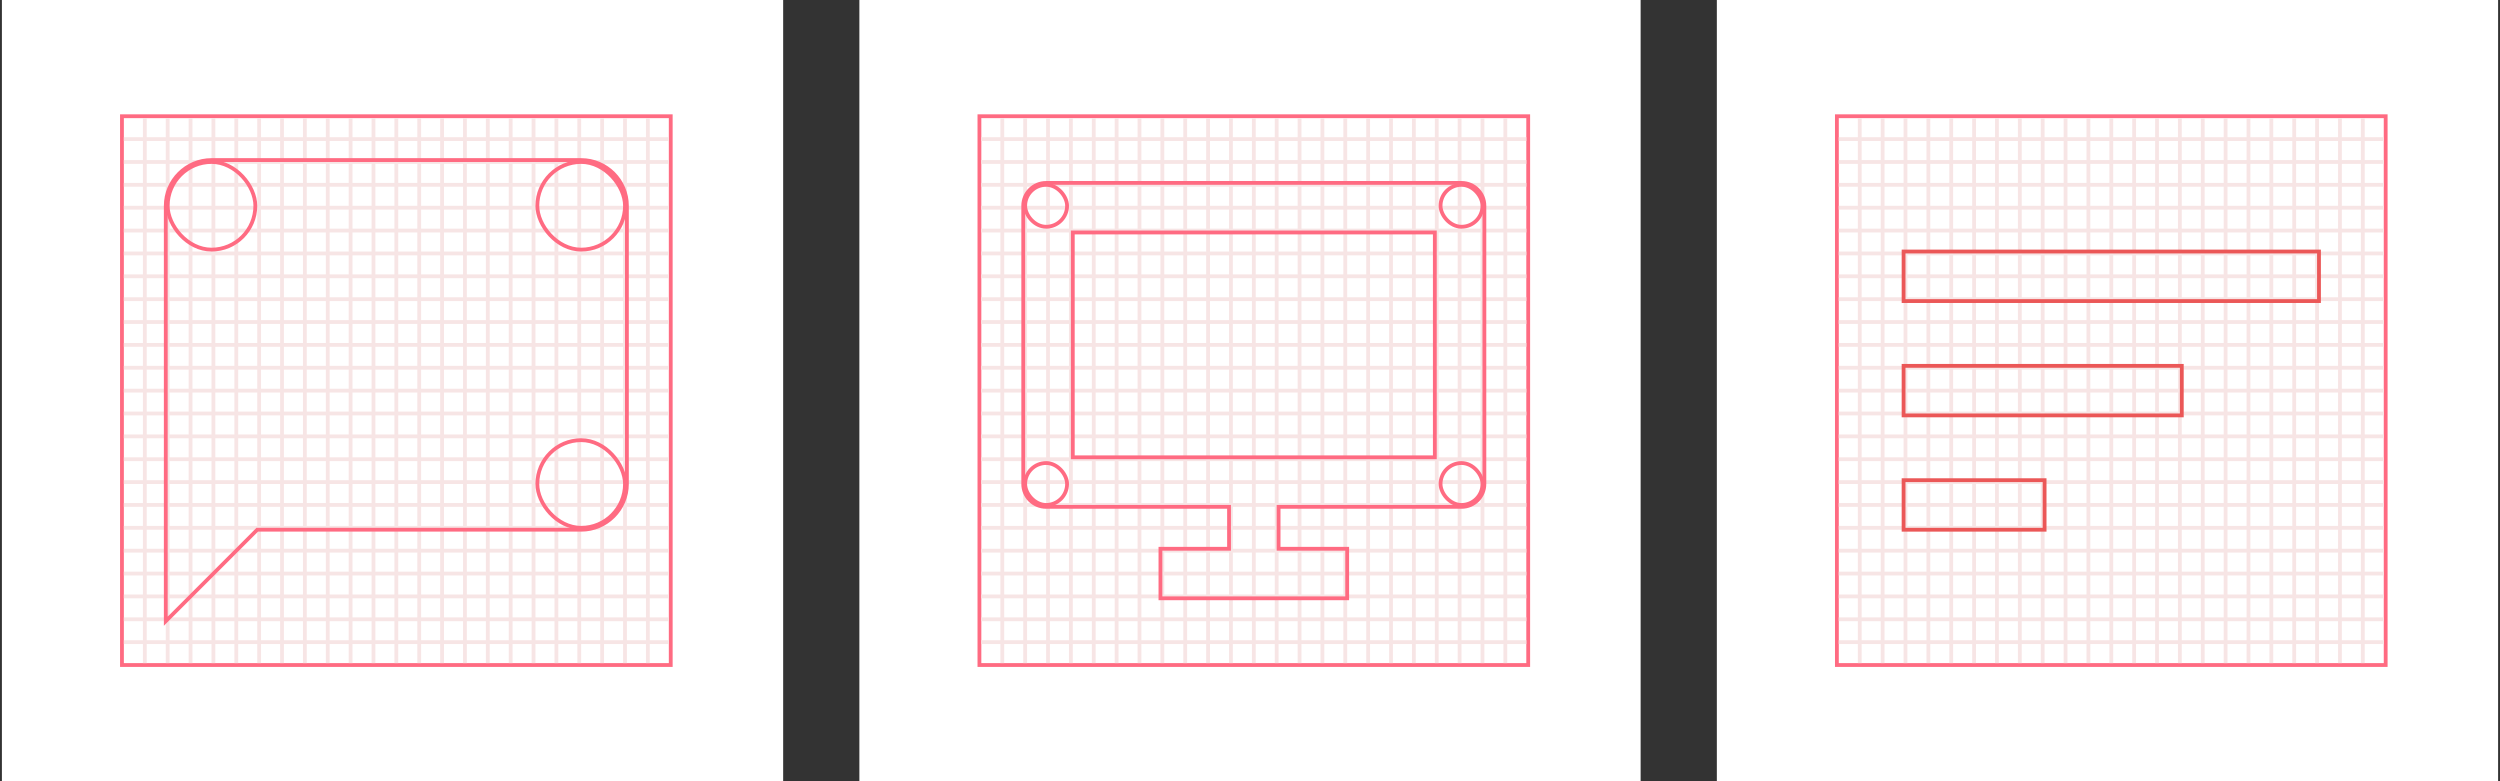 <?xml version="1.0" encoding="UTF-8"?>
<svg
  width="656"
  height="205"
  viewBox="0 0 656 205"
  fill="none"
  xmlns="http://www.w3.org/2000/svg"
>
  <rect x="0" y="0" width="656" height="205" fill="#333333" stroke="none"/>
  <rect width="205" height="205" transform="translate(0.5)" fill="white" />
  <rect x="32" y="30.5" width="144" height="144" stroke="#FF6B82" />
  <path
    fillRule="evenodd"
    clipRule="evenodd"
    d="M37.5 31H38.5V174H37.5V31ZM49.5 31H50.5V174H49.5V31ZM62.5 31H61.5V174H62.5V31ZM73.5 31H74.5V174H73.5V31ZM86.5 31H85.5V174H86.5V31ZM97.5 31H98.5V174H97.5V31ZM110.5 31H109.5V174H110.5V31ZM121.5 31H122.5V174H121.5V31ZM134.5 31H133.5V174H134.5V31ZM145.5 31H146.5V174H145.5V31ZM158.5 31H157.5V174H158.5V31ZM169.5 31H170.5V174H169.5V31ZM44.5 31H43.5V174H44.5V31ZM55.5 31H56.5V174H55.5V31ZM68.5 31H67.5V174H68.5V31ZM79.5 31H80.5V174H79.5V31ZM92.5 31H91.5V174H92.5V31ZM103.5 31H104.5V174H103.5V31ZM116.5 31H115.5V174H116.5V31ZM127.5 31H128.5V174H127.5V31ZM140.5 31H139.5V174H140.5V31ZM151.5 31H152.5V174H151.5V31ZM164.5 31H163.5V174H164.5V31Z"
    fill="#F7E5E5"
  />
  <path
    fillRule="evenodd"
    clipRule="evenodd"
    d="M32.5 169V168H175.5V169H32.5ZM32.5 157V156H175.5V157H32.5ZM32.5 144V145H175.5V144H32.5ZM32.5 133V132H175.5V133H32.5ZM32.5 120V121H175.5V120H32.5ZM32.5 109V108H175.5V109H32.5ZM32.5 96V97L175.5 97V96L32.5 96ZM32.5 85V84L175.5 84V85L32.5 85ZM32.5 72V73L175.5 73V72L32.5 72ZM32.5 61V60L175.5 60V61L32.5 61ZM32.5 48V49L175.5 49V48L32.5 48ZM32.5 37V36H175.5V37H32.5ZM32.5 162V163H175.5V162H32.5ZM32.5 151V150H175.5V151H32.5ZM32.5 138V139H175.5V138H32.5ZM32.5 127V126H175.5V127H32.5ZM32.5 114V115H175.5V114H32.5ZM32.5 103V102L175.5 102V103L32.5 103ZM32.5 90V91L175.5 91V90L32.5 90ZM32.5 79V78L175.5 78V79L32.5 79ZM32.5 66V67L175.5 67V66L32.5 66ZM32.5 55V54L175.5 54V55L32.5 55ZM32.5 42V43L175.5 43V42L32.5 42Z"
    fill="#F7E5E5"
  />
  <path
    d="M152.5 42H55.5C48.9 42 43.5 47.4 43.5 54V163L67.5 139H152.5C159.1 139 164.5 133.6 164.5 127V54C164.5 47.4 159.1 42 152.5 42Z"
    stroke="#FF6B82"
    strokeWidth="2"
  />
  <rect x="141" y="42.5" width="23" height="23" rx="11.5" stroke="#FF6B82" />
  <rect x="141" y="115.5" width="23" height="23" rx="11.5" stroke="#FF6B82" />
  <rect x="44" y="42.5" width="23" height="23" rx="11.5" stroke="#FF6B82" />
  <rect width="205" height="205" transform="translate(225.5)" fill="white" />
  <rect x="257" y="30.5" width="144" height="144" stroke="#FF6B82" />
  <path
    fillRule="evenodd"
    clipRule="evenodd"
    d="M262.5 31H263.5V174H262.5V31ZM274.5 31H275.5V174H274.5V31ZM287.5 31H286.5V174H287.5V31ZM298.5 31H299.5V174H298.5V31ZM311.5 31H310.5V174H311.5V31ZM322.5 31H323.5V174H322.5V31ZM335.5 31H334.5V174H335.5V31ZM346.5 31H347.5V174H346.5V31ZM359.5 31H358.5V174H359.5V31ZM370.5 31H371.5V174H370.5V31ZM383.5 31H382.5V174H383.5V31ZM394.5 31H395.5V174H394.5V31ZM269.5 31H268.5V174H269.5V31ZM280.5 31H281.5V174H280.5V31ZM293.5 31H292.5V174H293.5V31ZM304.5 31H305.5V174H304.5V31ZM317.5 31H316.5V174H317.5V31ZM328.5 31H329.5V174H328.5V31ZM341.5 31H340.5V174H341.5V31ZM352.5 31H353.5V174H352.5V31ZM365.5 31H364.5V174H365.5V31ZM376.5 31H377.5V174H376.5V31ZM389.5 31H388.5V174H389.5V31Z"
    fill="#F7E5E5"
  />
  <path
    fillRule="evenodd"
    clipRule="evenodd"
    d="M257.5 169V168H400.5V169H257.5ZM257.5 157V156H400.5V157H257.5ZM257.5 144V145H400.5V144H257.5ZM257.5 133V132H400.5V133H257.5ZM257.5 120V121H400.5V120H257.5ZM257.5 109V108H400.5V109H257.5ZM257.5 96V97L400.5 97V96L257.5 96ZM257.5 85V84L400.5 84V85L257.5 85ZM257.5 72V73L400.5 73V72L257.5 72ZM257.5 61V60L400.5 60V61L257.5 61ZM257.5 48V49L400.5 49V48L257.5 48ZM257.5 37V36H400.5V37H257.5ZM257.5 162V163H400.5V162H257.5ZM257.5 151V150H400.5V151H257.5ZM257.5 138V139H400.5V138H257.5ZM257.5 127V126H400.5V127H257.5ZM257.5 114V115H400.5V114H257.5ZM257.5 103V102L400.5 102V103L257.5 103ZM257.5 90V91L400.5 91V90L257.5 90ZM257.5 79V78L400.5 78V79L257.5 79ZM257.5 66V67L400.5 67V66L257.5 66ZM257.5 55V54L400.5 54V55L257.5 55ZM257.5 42V43L400.5 43V42L257.5 42Z"
    fill="#F7E5E5"
  />
  <path
    fillRule="evenodd"
    clipRule="evenodd"
    d="M274.5 48C271.186 48 268.5 50.686 268.5 54V127C268.5 130.314 271.186 133 274.5 133H322.5V144H304.5V157H353.5V144H335.5V133H383.5C386.814 133 389.5 130.314 389.5 127V54C389.5 50.686 386.814 48 383.5 48H274.5ZM376.5 61H281.5V120H376.5V61Z"
    stroke="#FF6B82"
    strokeWidth="2"
  />
  <rect x="269" y="48.5" width="11" height="11" rx="5.5" stroke="#FF6B82" />
  <rect x="378" y="48.5" width="11" height="11" rx="5.5" stroke="#FF6B82" />
  <rect x="378" y="121.5" width="11" height="11" rx="5.5" stroke="#FF6B82" />
  <rect x="269" y="121.5" width="11" height="11" rx="5.5" stroke="#FF6B82" />
  <rect width="205" height="205" transform="translate(450.5)" fill="white" />
  <rect x="482" y="30.5" width="144" height="144" stroke="#FF6B82" />
  <path
    fillRule="evenodd"
    clipRule="evenodd"
    d="M487.5 31H488.5V174H487.5V31ZM499.5 31H500.5V174H499.5V31ZM512.5 31H511.5V174H512.5V31ZM523.5 31H524.5V174H523.5V31ZM536.5 31H535.5V174H536.5V31ZM547.5 31H548.5V174H547.5V31ZM560.5 31H559.5V174H560.5V31ZM571.5 31H572.5V174H571.5V31ZM584.5 31H583.5V174H584.5V31ZM595.5 31H596.5V174H595.5V31ZM608.5 31H607.5V174H608.5V31ZM619.5 31H620.5V174H619.5V31ZM494.5 31H493.5V174H494.5V31ZM505.5 31H506.5V174H505.5V31ZM518.5 31H517.5V174H518.5V31ZM529.5 31H530.5V174H529.5V31ZM542.5 31H541.5V174H542.5V31ZM553.5 31H554.5V174H553.5V31ZM566.5 31H565.5V174H566.5V31ZM577.5 31H578.5V174H577.5V31ZM590.5 31H589.5V174H590.5V31ZM601.5 31H602.5V174H601.5V31ZM614.5 31H613.5V174H614.5V31Z"
    fill="#F7E5E5"
  />
  <path
    fillRule="evenodd"
    clipRule="evenodd"
    d="M482.5 169V168H625.5V169H482.5ZM482.5 157V156H625.5V157H482.5ZM482.5 144V145H625.5V144H482.5ZM482.5 133V132H625.5V133H482.5ZM482.5 120V121H625.5V120H482.5ZM482.5 109V108H625.5V109H482.5ZM482.5 96V97L625.5 97V96L482.5 96ZM482.5 85V84L625.5 84V85L482.5 85ZM482.5 72V73L625.5 73V72L482.5 72ZM482.5 61V60L625.5 60V61L482.5 61ZM482.5 48V49L625.5 49V48L482.5 48ZM482.5 37V36H625.5V37H482.5ZM482.5 162V163H625.5V162H482.5ZM482.5 151V150H625.5V151H482.5ZM482.5 138V139H625.5V138H482.5ZM482.5 127V126H625.5V127H482.5ZM482.5 114V115H625.5V114H482.5ZM482.5 103V102L625.5 102V103L482.5 103ZM482.5 90V91L625.5 91V90L482.5 90ZM482.5 79V78L625.5 78V79L482.5 79ZM482.5 66V67L625.5 67V66L482.5 66ZM482.5 55V54L625.5 54V55L482.5 55ZM482.5 42V43L625.5 43V42L482.5 42Z"
    fill="#F7E5E5"
  />
  <path
    d="M499.5 139H536.5V126H499.5V139ZM499.5 66V79H608.5V66H499.5ZM499.5 109H572.5V96H499.5V109Z"
    stroke="#EB5757"
    strokeWidth="2"
  />
</svg>
